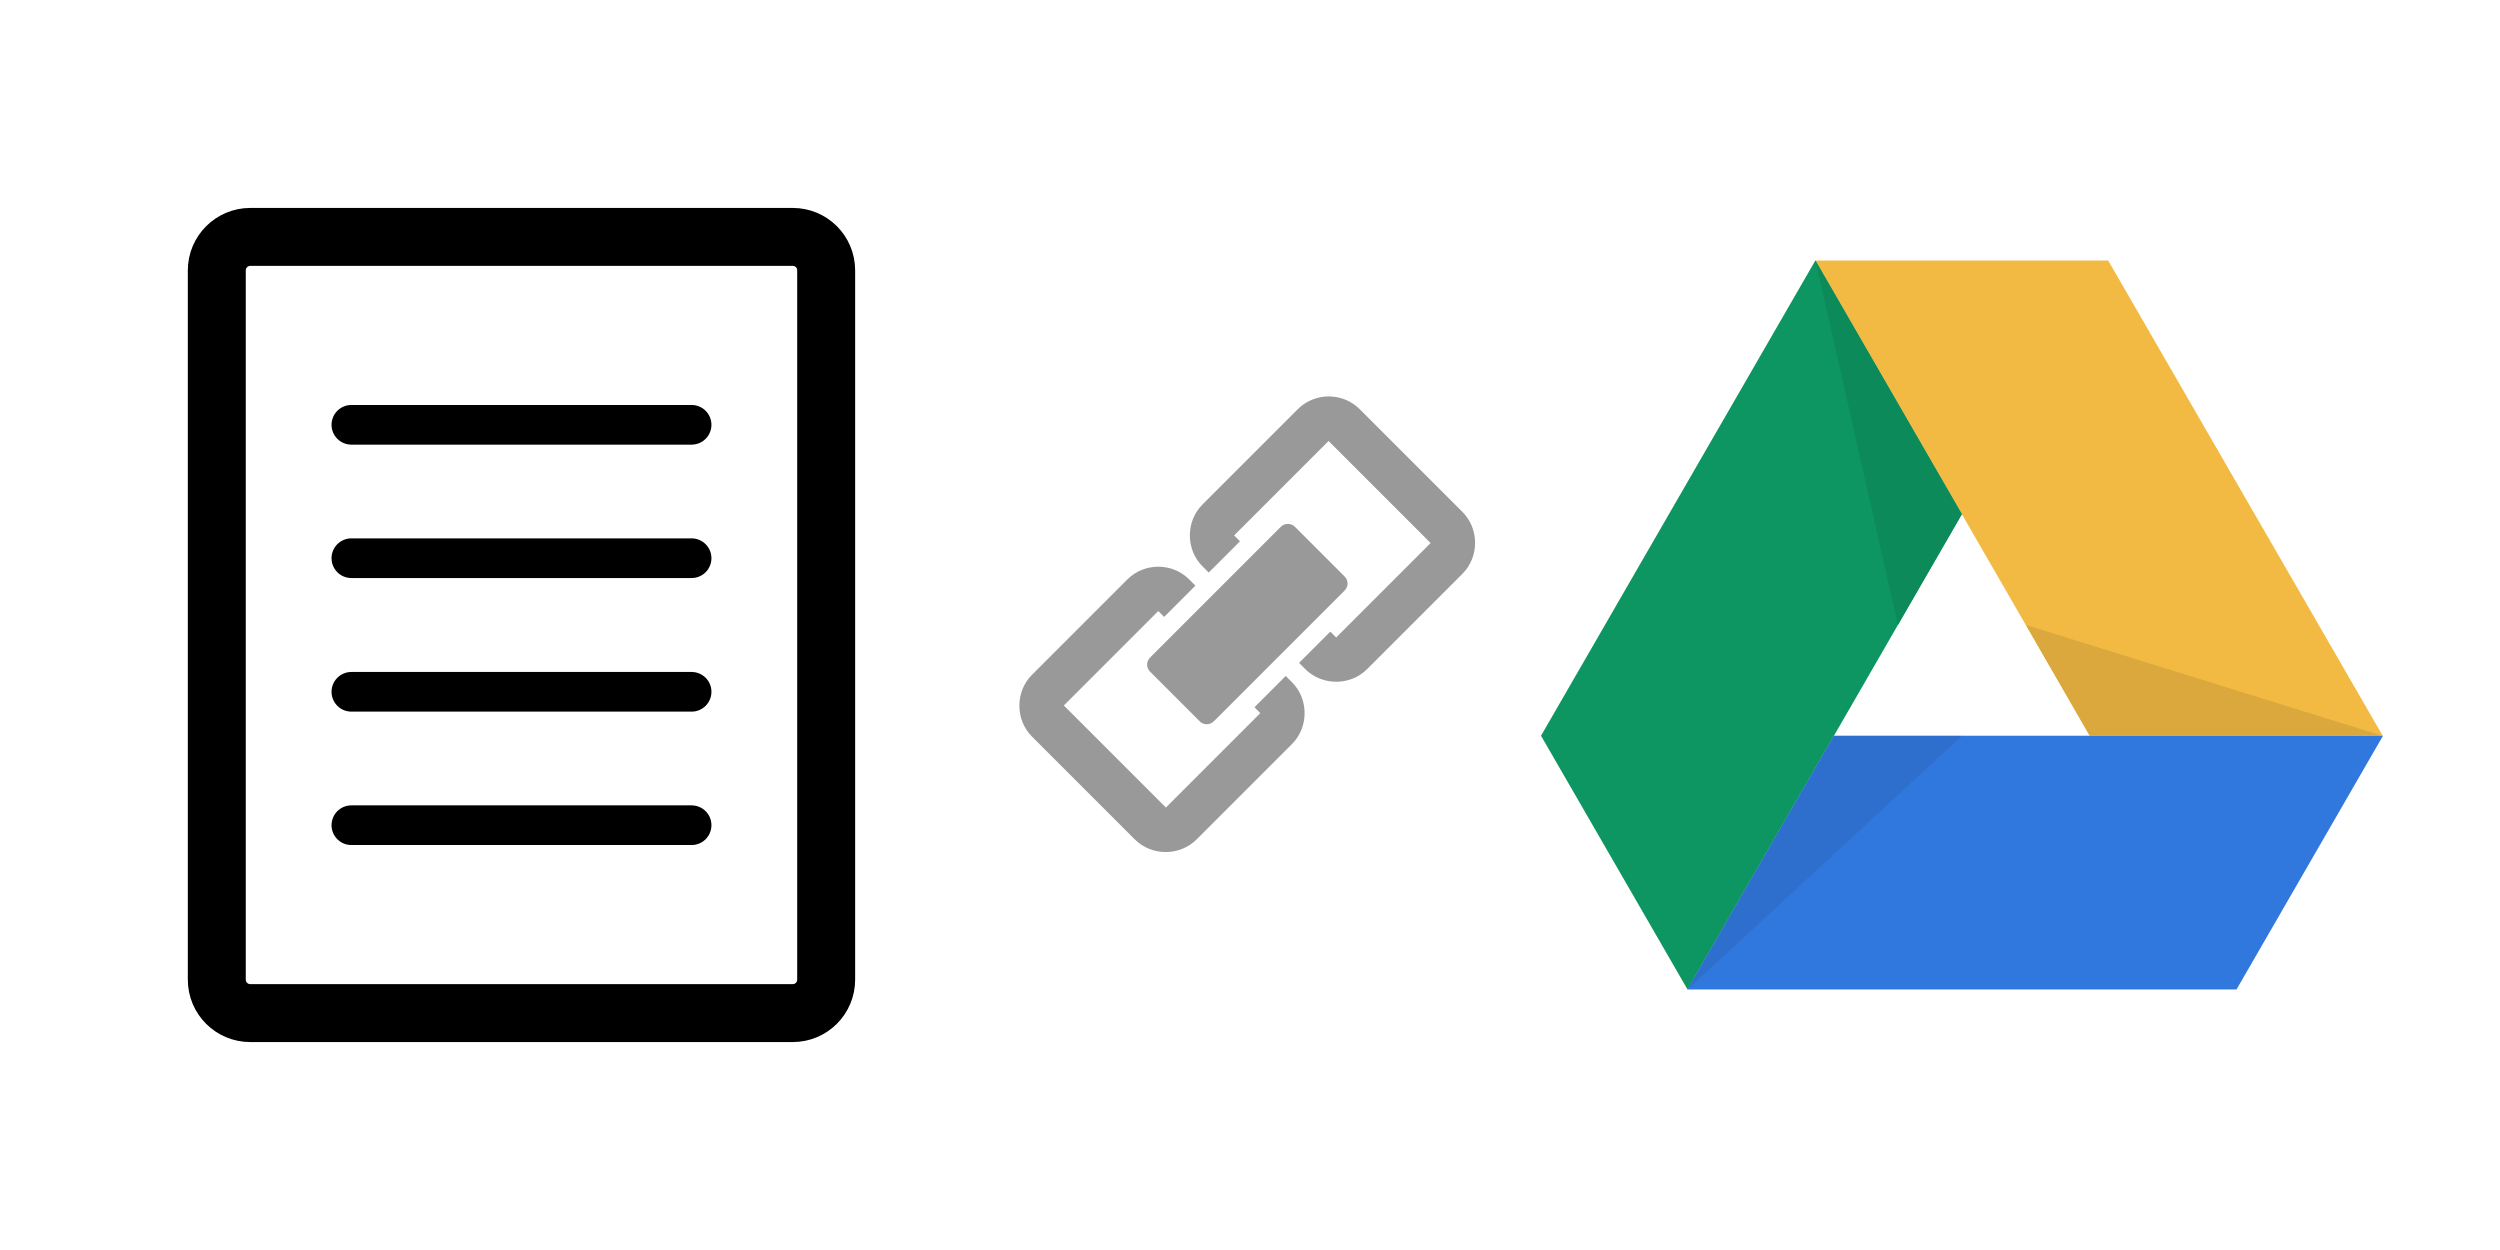 <?xml version="1.0" encoding="utf-8"?>
<!-- Generator: Adobe Illustrator 24.1.2, SVG Export Plug-In . SVG Version: 6.00 Build 0)  -->
<svg version="1.1" id="レイヤー_1" xmlns="http://www.w3.org/2000/svg" xmlns:xlink="http://www.w3.org/1999/xlink" x="0px"
	 y="0px" viewBox="0 0 1280 640" style="enable-background:new 0 0 1280 640;" xml:space="preserve">
<style type="text/css">
	.st0{fill:#FFFFFF;}
	.st1{fill:#0D9661;}
	.st2{fill:#3078DE;}
	.st3{fill:#F2BA42;}
	.st4{fill:#2E6ECC;}
	.st5{fill:#DBA83D;}
	.st6{fill:#0D8A59;}
	.st7{fill:#FFFFFF;stroke:#000000;stroke-width:29.67;}
	.st8{fill:none;stroke:#000000;stroke-width:20.311;stroke-linecap:round;}
	.st9{fill:#999999;}
	.st10{fill-rule:evenodd;clip-rule:evenodd;fill:#999999;}
</style>
<rect class="st0" width="1280" height="640"/>
<g>
	<path class="st1" d="M864,506.6l-75-129.9l140.5-243.4l75,129.9L864,506.6z"/>
	<path class="st2" d="M864,506.6l75-129.9l281.1,0l-75,129.9L864,506.6z"/>
	<path class="st3" d="M1220,376.8l-150,0L929.5,133.4h149.9L1220,376.8z"/>
	<path class="st4" d="M1004.5,376.8h-65.6l-75,129.9L1004.5,376.8z"/>
	<path class="st5" d="M1070,376.8l150,0L1037.3,320L1070,376.8z"/>
	<path class="st6" d="M971.7,320l32.8-56.8l-75-129.9L971.7,320z"/>
</g>
<g>
	<path id="rect3040" class="st7" d="M128.1,121.3h277.8c9.4,0,17.1,7.6,17.1,17.1v363.2c0,9.4-7.6,17.1-17.1,17.1H128.1
		c-9.4,0-17.1-7.6-17.1-17.1V138.4C111,129,118.7,121.3,128.1,121.3z"/>
	<path id="path3042" class="st8" d="M179.9,217.5h174.2"/>
	<path id="path3044" class="st8" d="M179.9,285.8h174.2"/>
	<path id="path3046" class="st8" d="M179.9,354.2h174.2"/>
	<path id="path3048" class="st8" d="M179.9,422.5h174.2"/>
</g>
<g id="layer1" transform="translate(-187.297,1562.902)">
	<g id="g3798" transform="matrix(1.001,0,0,1.001,-0.149,-0.384)">
		<path id="rect2985" class="st9" d="M866.9-1358.2c-5.7,0-11.5,2.2-15.8,6.5l-48.8,48.8c-8.6,8.6-8.6,23,0,31.6l3.2,3.2l16-16l-3-3
			l48.3-48.3l52.2,52.2l-48.3,48.3l-3-3l-16,16l3.2,3.2c8.6,8.6,23,8.6,31.6,0l48.8-48.8c8.6-8.6,8.6-23,0-31.6l-52.6-52.6
			C878.4-1356,872.6-1358.2,866.9-1358.2z"/>
		<path id="use3779" class="st9" d="M779.7-1271.1c-5.7,0-11.5,2.2-15.8,6.5l-48.8,48.8c-8.6,8.6-8.6,23,0,31.6l52.6,52.6
			c8.6,8.6,23,8.6,31.6,0l48.8-48.8c8.6-8.6,8.6-23,0-31.6l-3.2-3.2l-16,16l3,3l-48.3,48.3l-52.2-52.2l48.3-48.3l3,3l16-16l-3.2-3.2
			C791.2-1268.9,785.5-1271.1,779.7-1271.1z"/>
		<path id="rect3785" class="st10" d="M846-1293c-1.3,0-2.6,0.5-3.6,1.5l-66.9,66.9c-2,2-2,5.1,0,7.2l25.4,25.4c2,2,5.1,2,7.2,0
			l66.9-66.9c2-2,2.1-5.1,0-7.2l-25.4-25.4C848.6-1292.5,847.3-1293,846-1293L846-1293z"/>
	</g>
</g>
</svg>
